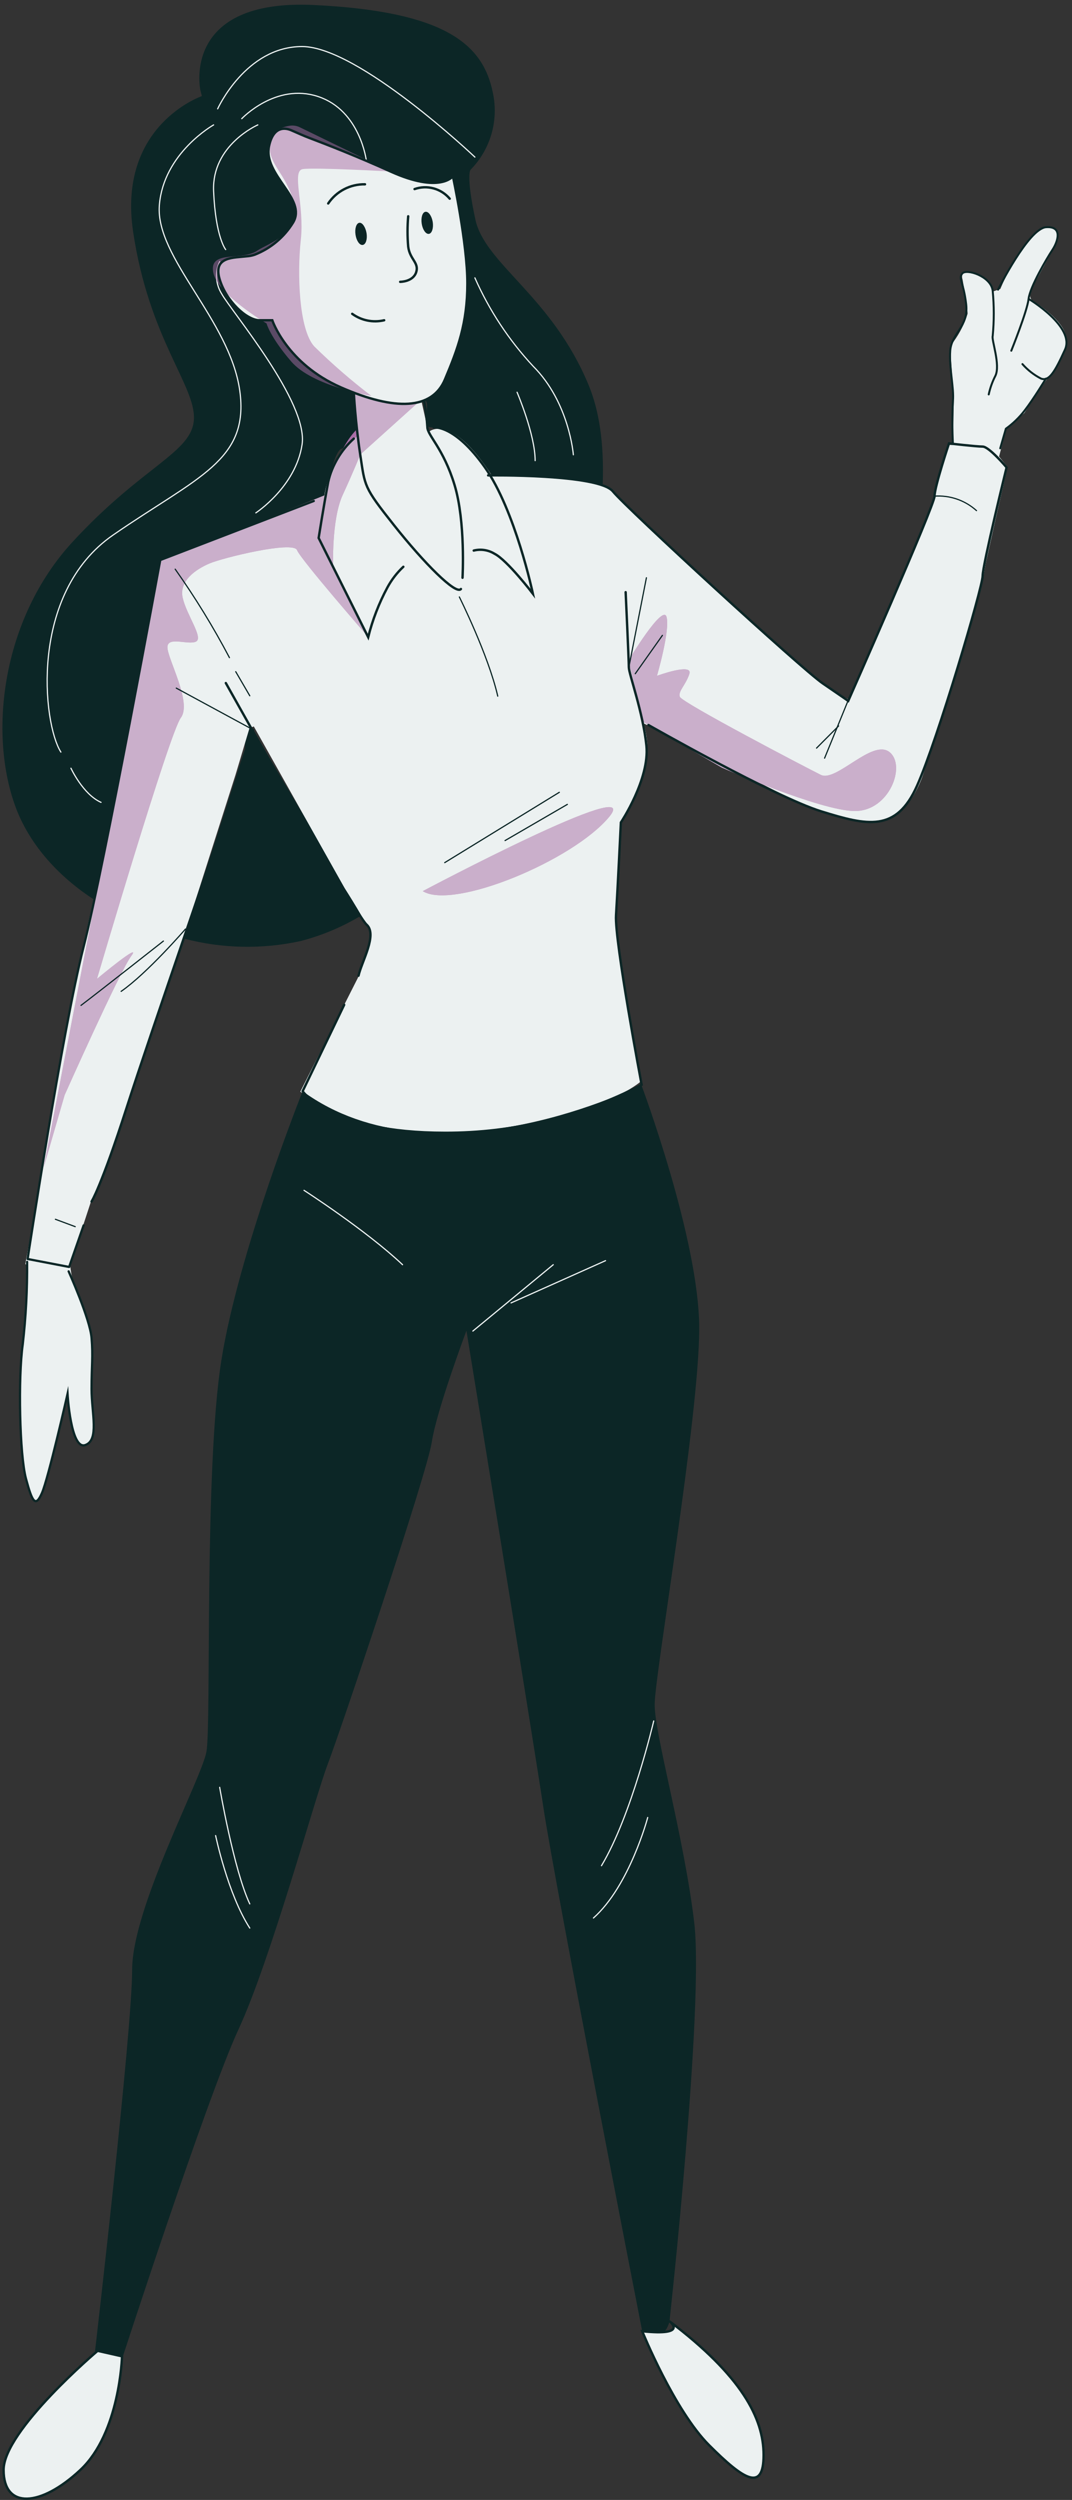 <svg width="187" height="436" viewBox="0 0 187 436" fill="none" xmlns="http://www.w3.org/2000/svg">
<rect x="0" y="0" width="187" height="436" fill="#333333" stroke="none"/>
<path d="M23.405 122.571L27.96 97.674L56.795 86.317C56.795 86.317 58.195 78.581 59.609 78.24C61.022 77.9 62.41 74.72 62.41 74.72L61.716 68.347C61.716 68.347 64.353 58.252 77.616 66.114C77.616 66.114 73.603 68.789 74.297 69.899C74.991 71.01 73.528 74.543 75.282 74.543C77.036 74.543 80.582 76.777 82.374 78.581C83.628 79.929 84.736 81.405 85.68 82.985L100.608 83.843C102.138 83.856 103.661 84.064 105.138 84.462C105.391 77.168 104.495 71.603 102.728 67.275C96.305 51.652 84.594 46.075 82.916 38.251C81.238 30.427 82.083 29.607 82.083 29.607C83.79 27.872 85.039 25.74 85.72 23.404C86.4 21.067 86.49 18.598 85.983 16.218C84.317 7.852 77.894 1.984 54.738 0.873C31.582 -0.237 34.939 15.65 34.939 15.65L35.216 16.761C35.216 16.761 20.427 21.808 23.228 40.472C26.03 59.135 34.106 67.249 33.828 73.105C33.55 78.96 24.894 81.193 12.616 94.557C0.337 107.92 -2.161 128.023 2.861 141.134C5.385 147.582 10.319 152.958 16.515 156.971L23.405 122.571Z" fill="#0C2626"/>
<path d="M42.737 125.032V130.66L32.049 163.684C38.728 165.451 45.732 165.598 52.479 164.113C56.288 163.12 59.928 161.568 63.281 159.507L42.737 125.032Z" fill="#0C2626"/>
<path d="M73.464 69.697L74.726 75.376C74.726 75.376 78.512 71.59 85.907 83.086C85.907 83.086 101.277 82.72 105.466 84.815C105.466 84.815 106.337 85.067 109.176 88.083C112.016 91.099 122.691 100.702 122.691 100.702C122.691 100.702 136.395 113.422 137.758 114.407C139.121 115.391 144.232 120.274 148.055 121.978L158.302 98.645L162.87 87.099L165.394 77.597H166.202L166.378 69.937L165.76 60.801C165.861 60.336 166.073 59.903 166.378 59.539C167.436 58.073 168.25 56.445 168.789 54.719C168.789 53.861 167.918 48.788 167.918 48.788C167.918 48.788 167.489 47.526 168.423 47.374C169.356 47.223 172.801 48.422 173.23 50.832L174.492 50.403C175.537 47.906 176.84 45.525 178.379 43.298C180.423 40.648 182.518 38.983 183.818 39.841C184.174 40.087 184.432 40.452 184.543 40.871C184.654 41.29 184.611 41.734 184.423 42.125L180.36 49.595C180.36 49.595 178.568 52.005 180.789 52.864C180.789 52.864 185.597 55.955 185.913 58.668C186.228 61.381 184.487 63.716 182.947 65.71C181.408 67.704 178.694 72.019 178.694 72.019L175.54 74.808L174.278 79.616L175.767 81.471L173.546 91.099L171.943 98.317L171.136 102.696L166.088 119.984L161.04 135.051C161.04 135.051 158.441 143.683 152.144 143.443C145.847 143.203 138.945 139.796 136.711 138.686C134.477 137.575 116.066 127.959 116.066 127.959L112.281 126.167C112.786 127.891 113.003 129.686 112.924 131.48C112.861 134.811 109.277 142.156 108.23 143.821L107.612 156.844C107.367 159.104 107.41 161.385 107.738 163.633C108.293 167.028 111.132 186.234 111.751 188.632C111.751 188.632 105.618 194.184 87.345 196.821C69.073 199.459 60.517 195.181 60.517 195.181L52.378 190.398L62.41 170.574C62.41 170.574 64.934 164.681 64.682 163.129C64.429 161.576 60.114 154.888 60.114 154.888L44.277 126.697L43.532 126.95L41.071 135.177L32.175 163.078L20.465 197.907C20.465 197.907 17.259 206.74 15.934 209.352L12.237 220.621C12.442 222.634 12.94 224.606 13.713 226.476L4.413 220.457L6.066 211.623L8.123 198.449L10.647 184.127L12.868 172.277L16.414 156.478L17.676 152.112L20.2 139.771L24.642 117.385L28.427 98.216L54.927 87.68L56.58 86.418C56.948 83.978 57.844 81.648 59.205 79.591C60.15 78.237 61.275 77.019 62.549 75.969C62.549 75.969 62.423 74.316 62.334 72.751C62.246 71.186 61.842 68.309 61.842 68.309C61.842 68.309 70.032 71.83 73.464 69.697Z" fill="#ECF1F1"/>
<path d="M37.967 18.982C37.967 18.982 42.876 8.117 52.694 8.117C62.511 8.117 82.84 27.398 82.84 27.398" stroke="#ECF1F1" stroke-width="0.208" stroke-miterlimit="10" stroke-linecap="round"/>
<path d="M42.169 20.698C42.169 20.698 48.125 14.388 55.495 16.836C62.864 19.284 63.912 28.055 63.912 28.055" stroke="#ECF1F1" stroke-width="0.208" stroke-miterlimit="10" stroke-linecap="round"/>
<path d="M37.261 21.783C37.261 21.783 28.503 26.692 27.796 35.815C27.09 44.939 40.062 55.791 41.816 68.07C43.57 80.348 34.459 83.137 19.733 93.308C5.006 103.478 7.467 126.256 10.622 131.165" stroke="#ECF1F1" stroke-width="0.208" stroke-miterlimit="10" stroke-linecap="round"/>
<path d="M12.376 133.979C12.376 133.979 14.47 138.534 17.625 139.935" stroke="#ECF1F1" stroke-width="0.208" stroke-miterlimit="10" stroke-linecap="round"/>
<path d="M38.321 45.62C37.906 46.511 37.72 47.491 37.779 48.471C37.839 49.452 38.142 50.402 38.661 51.236C40.415 54.391 53.804 70.164 52.694 77.534C51.583 84.903 44.63 89.446 44.63 89.446" stroke="#ECF1F1" stroke-width="0.208" stroke-miterlimit="10" stroke-linecap="round"/>
<path d="M44.971 21.783C44.971 21.783 36.907 25.291 37.261 33.355C37.614 41.418 39.368 43.526 39.368 43.526" stroke="#ECF1F1" stroke-width="0.208" stroke-miterlimit="10" stroke-linecap="round"/>
<path d="M82.84 48.459C85.346 54.132 88.784 59.344 93.011 63.88C99.321 70.189 100.015 79.313 100.015 79.313" stroke="#ECF1F1" stroke-width="0.208" stroke-miterlimit="10" stroke-linecap="round"/>
<path d="M90.197 68.41C90.197 68.41 93.352 75.78 93.352 80.335" stroke="#ECF1F1" stroke-width="0.208" stroke-miterlimit="10" stroke-linecap="round"/>
<path d="M72.745 70.366L62.839 79.288C62.839 79.288 61.779 81.988 59.785 86.317C57.792 90.645 58.12 98.936 58.12 98.936L64.227 111.088C64.227 111.088 52.479 97.611 51.81 95.945C51.141 94.279 38.85 97.282 36.529 98.279C34.207 99.276 31.203 101.27 31.872 104.261C32.541 107.252 35.532 111.227 34.194 111.895C32.856 112.564 29.209 110.898 29.209 112.892C29.209 114.886 33.538 122.533 31.544 125.183C29.55 127.833 16.919 170.713 16.919 170.713C16.919 170.713 24.894 164.062 22.9 166.725C20.906 169.388 11.278 190.979 11.278 190.979L7.618 203.598L16.262 158.75L23.569 120.893L27.96 97.674C32.2 96.26 56.795 86.317 56.795 86.317C56.795 86.317 58.738 78.139 62.41 74.72L61.716 68.347C61.716 68.347 68.417 70.694 72.745 70.366Z" fill="#A96EA6"/>
<path opacity="0.5" d="M72.745 70.366L62.839 79.288C62.839 79.288 61.779 81.988 59.785 86.317C57.792 90.645 58.12 98.936 58.12 98.936L64.227 111.088C64.227 111.088 52.479 97.611 51.81 95.945C51.141 94.279 38.85 97.282 36.529 98.279C34.207 99.276 31.203 101.27 31.872 104.261C32.541 107.252 35.532 111.227 34.194 111.895C32.856 112.564 29.209 110.898 29.209 112.892C29.209 114.886 33.538 122.533 31.544 125.183C29.55 127.833 16.919 170.713 16.919 170.713C16.919 170.713 24.894 164.062 22.9 166.725C20.906 169.388 11.278 190.979 11.278 190.979L7.618 203.598L16.262 158.75L23.569 120.893L27.96 97.674C32.2 96.26 56.795 86.317 56.795 86.317C56.795 86.317 57.325 78.745 62.423 76.095L61.716 68.347C61.716 68.347 68.417 70.694 72.745 70.366Z" fill="#ECF1F1"/>
<path d="M109.618 115.214C109.618 115.214 115.599 105.258 116.268 107.58C116.937 109.902 114.602 117.864 114.602 117.864C114.602 117.864 120.912 115.542 120.256 117.536C119.6 119.53 118.262 120.527 118.59 121.524C118.918 122.521 140.522 133.815 143.185 135.14C145.847 136.465 152.157 128.83 155.147 131.152C158.138 133.474 155.147 141.437 149.166 141.449C143.185 141.462 125.909 133.878 125.909 133.878L112.306 125.966" fill="#A96EA6"/>
<path opacity="0.5" d="M109.618 115.214C109.618 115.214 115.599 105.258 116.268 107.58C116.937 109.902 114.602 117.864 114.602 117.864C114.602 117.864 120.912 115.542 120.256 117.536C119.6 119.53 118.262 120.527 118.59 121.524C118.918 122.521 140.522 133.815 143.185 135.14C145.847 136.465 152.157 128.83 155.147 131.152C158.138 133.474 155.147 141.437 149.166 141.449C143.185 141.462 125.909 133.878 125.909 133.878L112.356 125.991" fill="#ECF1F1"/>
<path d="M73.742 155.418C73.742 155.418 112.583 134.824 106.274 142.459C99.964 150.093 79.055 158.75 73.742 155.418Z" fill="#A96EA6"/>
<path opacity="0.5" d="M73.742 155.418C73.742 155.418 112.583 134.824 106.274 142.459C99.964 150.093 79.055 158.75 73.742 155.418Z" fill="#ECF1F1"/>
<path d="M61.716 68.41C61.716 68.41 61.994 73.71 62.839 79.288C63.685 84.865 63.395 84.865 68.695 91.553C73.994 98.242 79.572 103.832 80.405 102.721" stroke="#0C2626" stroke-width="0.416" stroke-miterlimit="10" stroke-linecap="round"/>
<path d="M80.683 100.765C80.683 100.765 81.238 90.998 79.294 84.588C77.351 78.177 74.55 75.931 74.55 74.493C74.455 72.994 74.27 71.502 73.994 70.025" stroke="#0C2626" stroke-width="0.416" stroke-miterlimit="10" stroke-linecap="round"/>
<path d="M61.716 76.499C59.487 78.506 57.928 81.149 57.249 84.07C56.416 88.525 55.583 93.825 55.583 93.825L64.227 111.126C64.98 108.113 66.103 105.205 67.571 102.469C68.299 101.119 69.24 99.895 70.36 98.847" stroke="#0C2626" stroke-width="0.416" stroke-miterlimit="10" stroke-linecap="round"/>
<path d="M82.638 96.021C83.249 95.868 83.883 95.838 84.505 95.933C85.127 96.029 85.724 96.247 86.26 96.576C88.494 97.699 92.961 103.554 92.961 103.554C92.961 103.554 89.894 89.042 84.594 81.521C79.294 74 75.66 74.543 75.66 74.543" stroke="#0C2626" stroke-width="0.416" stroke-miterlimit="10" stroke-linecap="round"/>
<path d="M54.738 87.377L27.96 97.674C27.96 97.674 18.206 150.951 14.572 165.173C10.937 179.394 4.817 219.573 4.817 219.573L12.06 220.962L14.584 213.718" stroke="#0C2626" stroke-width="0.392" stroke-linecap="round" stroke-linejoin="round"/>
<path d="M15.972 209.554C15.972 209.554 17.638 207.03 22.105 193.149C26.572 179.268 38.51 145.197 40.516 138.471C42.523 131.745 44.138 127.316 44.138 127.316" stroke="#0C2626" stroke-width="0.416" stroke-miterlimit="10" stroke-linecap="round"/>
<path d="M39.393 119.126C39.393 119.126 61.981 159.507 63.937 161.248C65.893 162.99 63.104 167.659 62.536 170.17" stroke="#0C2626" stroke-width="0.416" stroke-miterlimit="10" stroke-linecap="round"/>
<path d="M60.038 175.243L52.794 190.31C52.794 190.31 57.539 197.566 77.616 197.566C89.564 197.602 101.341 194.726 111.927 189.187C111.927 189.187 107.182 164.088 107.46 159.62C107.738 155.153 108.306 143.443 108.306 143.443C108.306 143.443 113.353 135.871 112.76 130.054C112.167 124.237 109.694 117.498 109.694 116.388C109.694 115.277 109.138 103.277 109.138 103.277" stroke="#0C2626" stroke-width="0.416" stroke-miterlimit="10" stroke-linecap="round"/>
<path d="M77.578 150.446L97.567 138.181" stroke="#0C2626" stroke-width="0.208" stroke-miterlimit="10" stroke-linecap="round"/>
<path d="M88.103 146.598L98.968 140.288" stroke="#0C2626" stroke-width="0.208" stroke-miterlimit="10" stroke-linecap="round"/>
<path d="M147.917 122.243L143.841 132.225" stroke="#0C2626" stroke-width="0.208" stroke-miterlimit="10" stroke-linecap="round"/>
<path d="M146.289 126.609L142.44 130.471" stroke="#0C2626" stroke-width="0.208" stroke-miterlimit="10" stroke-linecap="round"/>
<path d="M32.352 162.031C32.352 162.031 25.689 169.741 21.133 172.896" stroke="#0C2626" stroke-width="0.208" stroke-miterlimit="10" stroke-linecap="round"/>
<path d="M28.503 164.125C28.503 164.125 16.931 173.236 14.13 175.344" stroke="#0C2626" stroke-width="0.208" stroke-miterlimit="10" stroke-linecap="round"/>
<path d="M30.56 99.264C34.048 104.196 37.21 109.351 40.024 114.697" stroke="#0C2626" stroke-width="0.208" stroke-miterlimit="10" stroke-linecap="round"/>
<path d="M41.122 117.145L43.57 121.347" stroke="#0C2626" stroke-width="0.208" stroke-miterlimit="10" stroke-linecap="round"/>
<path d="M109.694 116.388L112.76 100.765" stroke="#0C2626" stroke-width="0.208" stroke-miterlimit="10" stroke-linecap="round"/>
<path d="M110.817 117.498L115.549 110.81" stroke="#0C2626" stroke-width="0.208" stroke-miterlimit="10" stroke-linecap="round"/>
<path d="M44.138 127.265L30.749 120.009" stroke="#0C2626" stroke-width="0.208" stroke-miterlimit="10" stroke-linecap="round"/>
<path d="M80.127 104.109C80.127 104.109 85.175 114.205 86.828 121.41" stroke="#0C2626" stroke-width="0.208" stroke-miterlimit="10" stroke-linecap="round"/>
<path d="M162.971 86.531C164.306 86.433 165.648 86.606 166.914 87.039C168.181 87.473 169.346 88.159 170.341 89.055" stroke="#0C2626" stroke-width="0.208" stroke-miterlimit="10" stroke-linecap="round"/>
<path d="M9.663 212.646L13.12 213.933" stroke="#0C2626" stroke-width="0.208" stroke-miterlimit="10" stroke-linecap="round"/>
<path d="M4.729 220.078C4.772 224.876 4.519 229.672 3.971 234.439C3.139 240.306 3.416 253.695 4.527 257.872C5.637 262.049 6.205 262.92 7.316 260.396C8.426 257.872 11.783 243.108 11.783 243.108C11.783 243.108 12.338 252.862 14.849 252.03C17.36 251.197 15.972 246.452 15.972 242.262C15.972 238.073 16.25 236.685 15.972 233.341C15.695 229.997 11.972 221.731 11.972 221.731" fill="#ECF1F1"/>
<path d="M4.729 220.078C4.772 224.876 4.519 229.672 3.971 234.439C3.139 240.306 3.416 253.695 4.527 257.872C5.637 262.049 6.205 262.92 7.316 260.396C8.426 257.872 11.783 243.108 11.783 243.108C11.783 243.108 12.338 252.862 14.849 252.03C17.36 251.197 15.972 246.452 15.972 242.262C15.972 238.073 16.25 236.685 15.972 233.341C15.695 229.997 11.972 221.731 11.972 221.731" stroke="#0C2626" stroke-width="0.392" stroke-miterlimit="10" stroke-linecap="round"/>
<path d="M166.227 77.382C166.1 74.915 166.1 72.442 166.227 69.975C166.454 67.653 165.533 64.183 165.76 61.142C165.987 58.1 169.003 56.977 168.536 53.04C168.069 49.103 167.148 48.636 167.842 47.715C168.536 46.794 172.89 48.169 173.167 50.718C173.415 53.342 173.415 55.982 173.167 58.605C172.94 59.299 174.555 63.653 173.634 65.546C173.106 66.571 172.716 67.662 172.473 68.789" stroke="#0C2626" stroke-width="0.346" stroke-miterlimit="10" stroke-linecap="round"/>
<path d="M174.101 50.516C174.101 50.516 179.426 39.866 182.442 39.626C185.458 39.386 184.524 42.15 183.591 43.563C182.657 44.977 179.653 50.05 179.426 52.144C179.199 54.239 176.41 61.167 176.41 61.167" stroke="#0C2626" stroke-width="0.346" stroke-miterlimit="10" stroke-linecap="round"/>
<path d="M179.464 52.144C179.464 52.144 187.578 57.003 185.774 60.978C183.969 64.953 182.985 66.543 181.597 66.025C180.366 65.396 179.266 64.54 178.354 63.501" stroke="#0C2626" stroke-width="0.346" stroke-miterlimit="10" stroke-linecap="round"/>
<path d="M182.442 66.038C182.442 66.038 180.348 69.508 178.732 71.603C177.803 72.813 176.702 73.88 175.464 74.77L174.48 78.19" stroke="#0C2626" stroke-width="0.346" stroke-miterlimit="10" stroke-linecap="round"/>
<path d="M85.15 82.909C85.15 82.909 104.394 82.632 106.905 85.698C109.416 88.765 139.828 116.665 143.5 119.176C147.172 121.688 147.967 122.243 147.967 122.243C147.967 122.243 163.022 88.171 163.022 86.531C163.022 84.891 165.545 77.332 165.545 77.332C165.545 77.332 170.29 77.887 171.413 77.887C172.536 77.887 175.59 81.521 175.59 81.521C175.59 81.521 171.413 98.532 171.413 100.45C171.413 102.368 163.602 128.906 159.968 137.045C156.334 145.184 151.324 144.011 143.235 141.499C135.146 138.988 113.113 126.445 113.113 126.445" stroke="#0C2626" stroke-width="0.416" stroke-miterlimit="10" stroke-linecap="round"/>
<path d="M52.794 190.31C52.794 190.31 41.627 218.248 38.611 237.265C35.595 256.282 36.882 300.752 36.011 305.509C35.141 310.266 23.052 332.716 23.052 343.517C23.052 354.319 16.578 410.032 16.578 410.032L20.894 412.619C20.894 412.619 36.036 365.929 41.627 353.878C47.217 341.826 55.015 313.282 57.173 307.667C59.331 302.051 74.461 257.128 75.319 251.512C76.177 245.897 81.364 232.079 81.364 232.079C81.364 232.079 92.595 300.752 94.753 315.011C96.911 329.271 112.028 406.575 112.028 406.575C113.021 406.818 114.035 406.961 115.057 407.004C116.319 407.004 116.786 404.846 116.786 404.846C116.786 404.846 122.83 349.991 121.101 335.302C119.372 320.614 114.199 302.493 114.199 297.294C114.199 292.095 121.972 247.196 121.972 231.675C121.972 216.154 111.877 189.212 111.877 189.212C111.877 189.212 76.051 207.282 52.794 190.31Z" fill="#0C2626"/>
<path d="M114.035 300.146C114.035 300.146 110.186 316.626 104.924 325.384" stroke="#ECF1F1" stroke-width="0.208" stroke-miterlimit="10" stroke-linecap="round"/>
<path d="M112.987 316.98C112.987 316.98 109.832 328.892 103.523 334.507" stroke="#ECF1F1" stroke-width="0.208" stroke-miterlimit="10" stroke-linecap="round"/>
<path d="M38.321 311.718C38.321 311.718 40.769 326.091 43.57 332.047" stroke="#ECF1F1" stroke-width="0.208" stroke-miterlimit="10" stroke-linecap="round"/>
<path d="M37.614 320.134C37.614 320.134 39.721 330.305 43.57 336.262" stroke="#ECF1F1" stroke-width="0.208" stroke-miterlimit="10" stroke-linecap="round"/>
<path d="M82.487 232.142L96.507 220.57" stroke="#ECF1F1" stroke-width="0.208" stroke-miterlimit="10" stroke-linecap="round"/>
<path d="M89.15 227.233L105.63 219.864" stroke="#ECF1F1" stroke-width="0.208" stroke-miterlimit="10" stroke-linecap="round"/>
<path d="M53.034 207.598C53.034 207.598 63.912 214.602 70.221 220.57" stroke="#ECF1F1" stroke-width="0.208" stroke-miterlimit="10" stroke-linecap="round"/>
<path d="M17.032 409.994C17.032 409.994 0.627 423.875 0.627 430.765C0.627 437.655 7.101 437.239 14.016 430.765C20.931 424.292 21.285 410.954 21.285 410.954L17.032 409.994Z" fill="#ECF1F1" stroke="#0C2626" stroke-width="0.416" stroke-miterlimit="10" stroke-linecap="round"/>
<path d="M112.028 406.575C112.028 406.575 117.644 420.393 123.701 426.45C129.758 432.507 133.203 434.652 133.203 428.166C133.203 421.68 129.316 414.348 116.798 404.846C116.786 404.846 120.243 407.433 112.028 406.575Z" fill="#ECF1F1" stroke="#0C2626" stroke-width="0.416" stroke-miterlimit="10" stroke-linecap="round"/>
<path d="M54.082 24.105C52.959 23.688 51.898 23.184 50.801 22.717C49.703 22.25 47.696 21.997 46.939 25.442C45.816 30.49 53.627 34.654 51.116 38.831C49.554 41.372 47.206 43.335 44.428 44.422C43.976 44.577 43.505 44.67 43.027 44.699C40.794 44.977 37.172 44.699 38.283 48.598C39.393 52.498 43.027 55.854 45.261 55.854H47.495C47.495 55.854 50.018 63.426 59.483 67.565C68.947 71.704 75.382 71.477 77.616 66.177C79.85 60.877 81.528 56.41 81.528 49.431C81.528 42.453 79.004 30.742 79.004 30.742C79.004 30.742 76.771 33.822 68.127 29.91C62.41 27.323 57.06 25.228 54.082 24.105Z" fill="#ECF1F1"/>
<g style="mix-blend-mode:multiply" opacity="0.5">
<path d="M68.139 29.91C68.139 29.91 54.801 29.165 52.807 29.493C50.813 29.821 53.135 35.803 52.479 41.784C51.823 47.766 52.138 57.407 54.801 60.397C57.943 63.481 61.272 66.368 64.77 69.041C64.77 69.041 54.536 67.388 50.813 63.06C47.091 58.731 46.498 56.41 46.498 56.41C46.498 56.41 37.854 51.362 37.185 47.437C36.516 43.513 42.232 45.595 44.971 43.652C46.51 42.592 52.883 40.598 51.28 35.285C49.678 29.973 47.091 28.976 46.99 25.417C46.914 22.893 49.135 22.162 50.498 21.934C51.112 21.831 51.744 21.924 52.302 22.199L68.139 29.91Z" fill="#A96EA6"/>
</g>
<path d="M54.082 24.105C52.959 23.688 51.898 23.184 50.801 22.717C49.703 22.25 47.696 21.997 46.939 25.442C45.816 30.49 53.627 34.654 51.116 38.831C49.554 41.372 47.206 43.335 44.428 44.422C43.976 44.577 43.505 44.67 43.027 44.699C40.794 44.977 37.172 44.699 38.283 48.598C39.393 52.498 43.027 55.854 45.261 55.854H47.495C47.495 55.854 50.018 63.426 59.483 67.565C68.947 71.704 75.382 71.477 77.616 66.177C79.85 60.877 81.528 56.41 81.528 49.431C81.528 42.453 79.004 30.742 79.004 30.742C79.004 30.742 76.771 33.822 68.127 29.91C62.41 27.323 57.06 25.228 54.082 24.105Z" stroke="#0C2626" stroke-width="0.416" stroke-miterlimit="10" stroke-linecap="round"/>
<path d="M63.937 40.636C64.114 41.696 63.824 42.63 63.281 42.718C62.738 42.806 62.183 42.011 62.019 40.951C61.855 39.891 62.145 38.945 62.675 38.856C63.205 38.768 63.76 39.626 63.937 40.636Z" fill="#0C2626"/>
<path d="M75.484 38.705C75.647 39.765 75.357 40.699 74.827 40.787C74.297 40.876 73.729 40.081 73.565 39.021C73.401 37.961 73.679 37.027 74.209 36.938C74.739 36.85 75.307 37.645 75.484 38.705Z" fill="#0C2626"/>
<path d="M57.249 35.487C57.955 34.438 58.913 33.582 60.035 32.998C61.157 32.413 62.407 32.12 63.672 32.143" stroke="#0C2626" stroke-width="0.416" stroke-miterlimit="10" stroke-linecap="round"/>
<path d="M72.316 32.976C73.388 32.601 74.549 32.561 75.644 32.861C76.739 33.161 77.717 33.786 78.449 34.654" stroke="#0C2626" stroke-width="0.416" stroke-miterlimit="10" stroke-linecap="round"/>
<path d="M71.206 37.721C71.052 39.484 71.052 41.257 71.206 43.021C71.483 45.254 73.149 45.809 72.594 47.488C72.038 49.166 69.805 49.154 69.805 49.154" stroke="#0C2626" stroke-width="0.416" stroke-miterlimit="10" stroke-linecap="round"/>
<path d="M67.016 55.854C66.06 56.08 65.067 56.097 64.105 55.903C63.142 55.709 62.232 55.309 61.438 54.731" stroke="#0C2626" stroke-width="0.416" stroke-miterlimit="10" stroke-linecap="round"/>
</svg>
